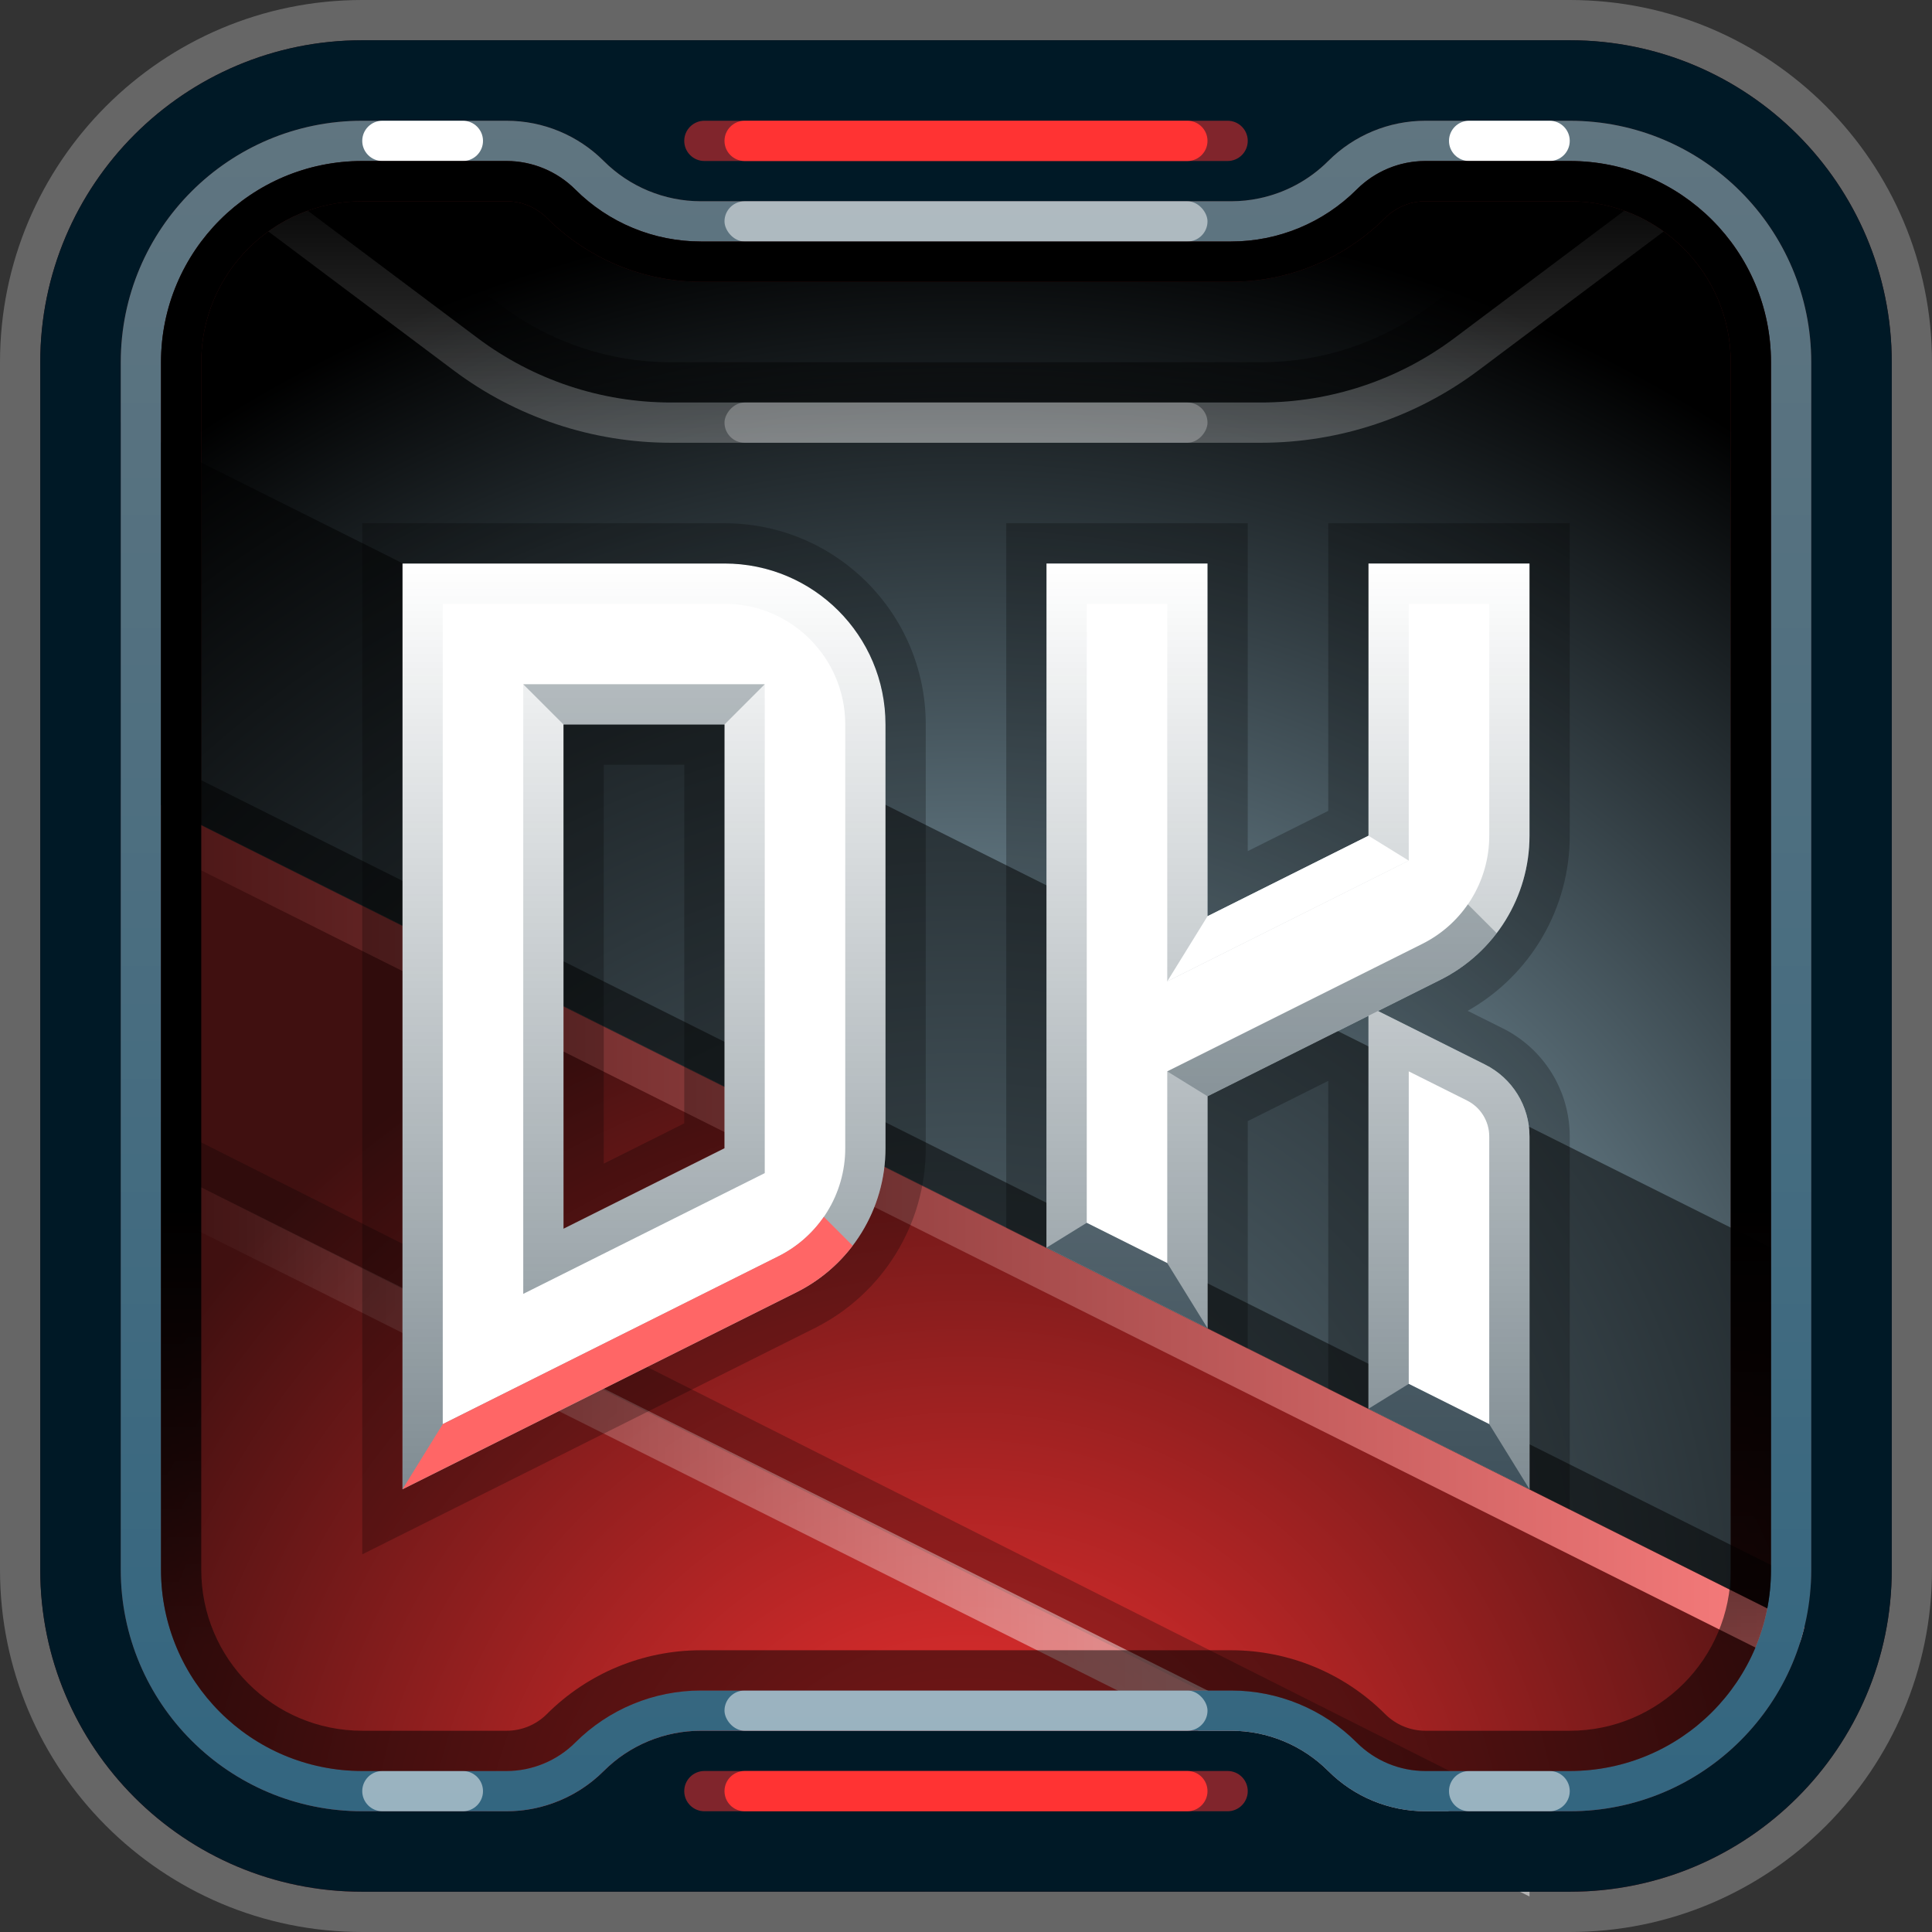 <svg width="24" height="24" viewBox="0 0 24 24" fill="none" xmlns="http://www.w3.org/2000/svg">
<rect x="0" y="0" width="24" height="24" fill="#333333" stroke="none"/>
<path d="M0.5 4.5C0.5 2.291 2.291 0.5 4.5 0.5H19.5C21.709 0.5 23.5 2.291 23.5 4.5V19.5C23.5 21.709 21.709 23.5 19.5 23.5H4.5C2.291 23.5 0.5 21.709 0.5 19.5V4.5Z" fill="url(#paint0_radial_33509_58442)"/>
<g opacity="0.25">
<path d="M2 14.499V13.94L19 22.5V23.059L2 14.499Z" fill="black"/>
</g>
<path d="M2 15.058V14.499L19 23V23.559L2 15.058Z" fill="url(#paint1_linear_33509_58442)"/>
<path d="M2.5 10.25V4.5C2.5 3.395 3.395 2.5 4.5 2.5H6.293C6.48 2.5 6.66 2.574 6.793 2.707C7.301 3.215 7.989 3.5 8.707 3.5H15.293C16.011 3.5 16.699 3.215 17.207 2.707C17.34 2.574 17.52 2.5 17.707 2.5H19.5C20.605 2.5 21.5 3.395 21.5 4.5V19.75L2.5 10.25Z" fill="url(#paint2_radial_33509_58442)"/>
<path opacity="0.25" fill-rule="evenodd" clip-rule="evenodd" d="M15.5 6.5V10.573L16.5 10.073L16.5 6.5H19.5L19.5 7L19 7H17L17 10.382L15 11.382V7H13V15.5L15 16.5V13.618L17 12.618V17.5L19 18.5V14.118C19 13.739 18.786 13.393 18.447 13.224L17.118 12.559L17.894 12.171C18.572 11.832 19 11.139 19 10.382L19 7L19.5 7L19.5 10.382C19.5 11.286 19.013 12.115 18.232 12.557L18.671 12.776C19.179 13.03 19.5 13.55 19.5 14.118V19.309L16.5 17.809V13.427L15.5 13.927V17.309L12.5 15.809V6.5H15.5Z" fill="black"/>
<path fill-rule="evenodd" clip-rule="evenodd" d="M1.553 9.78L22.447 20.227L22.224 20.675L1.329 10.227L1.553 9.78Z" fill="url(#paint3_linear_33509_58442)"/>
<path opacity="0.5" fill-rule="evenodd" clip-rule="evenodd" d="M8.333 4.5C7.576 4.5 6.839 4.254 6.233 3.8L3.3 1.6L3 2L5.933 4.2C6.626 4.719 7.468 5 8.333 5H15.667C16.532 5 17.374 4.719 18.067 4.2L21 2L20.7 1.6L17.767 3.8C17.161 4.254 16.424 4.5 15.667 4.5H8.333Z" fill="url(#paint4_linear_33509_58442)"/>
<path opacity="0.5" fill-rule="evenodd" clip-rule="evenodd" d="M1.5 5.246L22 15.5V20L1.5 9.746V5.246Z" fill="black"/>
<path opacity="0.5" fill-rule="evenodd" clip-rule="evenodd" d="M1.776 9.33L22.671 19.777L22.447 20.224L1.553 9.777L1.776 9.33Z" fill="black"/>
<path fill-rule="evenodd" clip-rule="evenodd" d="M5.634 4.6C6.412 5.184 7.36 5.5 8.334 5.5H15.667C16.64 5.5 17.588 5.184 18.367 4.6L21.3 2.4L21 2L18.067 4.2C17.375 4.719 16.532 5 15.667 5H8.334C7.468 5 6.626 4.719 5.934 4.2L3 2L2.7 2.4L5.634 4.6Z" fill="url(#paint5_linear_33509_58442)"/>
<rect opacity="0.25" width="6" height="0.5" rx="0.25" transform="matrix(1 0 0 -1 9 5.5)" fill="white"/>
<path fill-rule="evenodd" clip-rule="evenodd" d="M4.5 0H19.5C21.985 0 24 2.015 24 4.5V19.5C24 21.985 21.985 24 19.5 24H4.5C2.015 24 0 21.985 0 19.5V4.5C0 2.015 2.015 0 4.5 0ZM4.5 0.5C2.291 0.5 0.5 2.291 0.5 4.5V19.5C0.5 21.709 2.291 23.5 4.5 23.5H19.5C21.709 23.5 23.5 21.709 23.5 19.5V4.5C23.5 2.291 21.709 0.5 19.5 0.5H4.5Z" fill="white" fill-opacity="0.25"/>
<path fill-rule="evenodd" clip-rule="evenodd" d="M6 1.5L4.5 1.5C2.843 1.5 1.5 2.843 1.5 4.5V19.5C1.5 21.157 2.843 22.5 4.5 22.5H6H6.293C6.746 22.5 7.18 22.32 7.5 22C7.82 21.68 8.254 21.5 8.707 21.5H15.293C15.746 21.5 16.18 21.68 16.5 22C16.82 22.32 17.254 22.5 17.707 22.5H18H19.5C21.157 22.5 22.5 21.157 22.5 19.5V4.5C22.5 2.843 21.157 1.5 19.5 1.5L18 1.5L17.707 1.5C17.707 1.5 17.707 1.5 17.706 1.5C17.254 1.5 16.82 1.68 16.5 2C16.18 2.32 15.746 2.5 15.293 2.5L8.707 2.5C8.254 2.5 7.82 2.32 7.5 2C7.18 1.68 6.746 1.5 6.293 1.5H6ZM4.5 0.5C2.291 0.5 0.5 2.291 0.5 4.5V19.5C0.5 21.709 2.291 23.5 4.5 23.5H19.5C21.709 23.5 23.5 21.709 23.5 19.5V4.5C23.5 2.291 21.709 0.5 19.5 0.5H4.5Z" fill="#001926"/>
<path fill-rule="evenodd" clip-rule="evenodd" d="M8.707 2.5C8.254 2.5 7.82 2.32 7.5 2C7.18 1.68 6.746 1.5 6.293 1.5H4.5C2.843 1.5 1.5 2.843 1.5 4.5V19.5C1.5 21.157 2.843 22.5 4.5 22.5H6.293C6.49 22.5 6.683 22.466 6.864 22.401C7.101 22.317 7.319 22.181 7.5 22C7.82 21.68 8.254 21.5 8.707 21.5H15.293C15.746 21.5 16.18 21.68 16.5 22C16.82 22.32 17.254 22.5 17.707 22.5H19.5C21.157 22.5 22.5 21.157 22.5 19.5V4.5C22.5 2.843 21.157 1.5 19.5 1.5H17.706C17.254 1.5 16.82 1.68 16.5 2C16.263 2.237 15.964 2.397 15.641 2.464C15.527 2.488 15.411 2.5 15.293 2.5H8.707ZM2 4.5C2 3.119 3.119 2 4.5 2H6.293C6.613 2 6.92 2.127 7.146 2.354C7.561 2.768 8.122 3 8.707 3H15.293C15.878 3 16.439 2.768 16.854 2.354C17.002 2.205 17.187 2.099 17.387 2.043C17.49 2.015 17.598 2 17.707 2H19.5C20.881 2 22 3.119 22 4.5V19.5C22 20.881 20.881 22 19.5 22H17.707C17.387 22 17.08 21.873 16.854 21.646C16.439 21.232 15.878 21 15.293 21H8.707C8.122 21 7.561 21.232 7.146 21.646C6.92 21.873 6.613 22 6.293 22H4.5C3.119 22 2 20.881 2 19.5V4.5Z" fill="url(#paint6_linear_33509_58442)"/>
<rect opacity="0.5" x="9" y="2.5" width="6" height="0.5" rx="0.25" fill="white"/>
<path d="M4.5 1.75C4.5 1.612 4.612 1.5 4.75 1.5H5.75C5.888 1.5 6 1.612 6 1.75C6 1.888 5.888 2 5.75 2H4.75C4.612 2 4.5 1.888 4.5 1.75Z" fill="white"/>
<path opacity="0.5" d="M4.5 22.25C4.5 22.112 4.612 22 4.75 22H5.75C5.888 22 6 22.112 6 22.25C6 22.388 5.888 22.5 5.75 22.5H4.75C4.612 22.5 4.5 22.388 4.5 22.25Z" fill="white"/>
<path d="M18 1.75C18 1.612 18.112 1.5 18.25 1.5H19.25C19.388 1.5 19.5 1.612 19.5 1.75C19.5 1.888 19.388 2 19.25 2H18.25C18.112 2 18 1.888 18 1.75Z" fill="white"/>
<path opacity="0.5" d="M18 22.25C18 22.112 18.112 22 18.25 22H19.25C19.388 22 19.5 22.112 19.5 22.25C19.5 22.388 19.388 22.5 19.25 22.5H18.25C18.112 22.5 18 22.388 18 22.25Z" fill="white"/>
<path opacity="0.5" d="M8.5 1.75C8.5 1.612 8.612 1.5 8.75 1.5H15.25C15.388 1.5 15.5 1.612 15.5 1.75C15.5 1.888 15.388 2 15.25 2H8.75C8.612 2 8.5 1.888 8.5 1.75Z" fill="#FF3333"/>
<path d="M9 1.75C9 1.612 9.112 1.5 9.25 1.5H14.75C14.888 1.5 15 1.612 15 1.75C15 1.888 14.888 2 14.75 2H9.25C9.112 2 9 1.888 9 1.75Z" fill="#FF3333"/>
<path opacity="0.5" d="M8.5 22.25C8.5 22.112 8.612 22 8.75 22H15.25C15.388 22 15.5 22.112 15.5 22.25C15.5 22.388 15.388 22.5 15.25 22.5H8.75C8.612 22.5 8.5 22.388 8.5 22.25Z" fill="#FF3333"/>
<path d="M9 22.25C9 22.112 9.112 22 9.25 22H14.75C14.888 22 15 22.112 15 22.25C15 22.388 14.888 22.5 14.75 22.5H9.25C9.112 22.5 9 22.388 9 22.25Z" fill="#FF3333"/>
<rect opacity="0.5" x="9" y="21" width="6" height="0.5" rx="0.25" fill="white"/>
<path d="M13 7H15V11.382L17 10.382L17 7H19C19 7 19 9.255 19 10.382C19 11.139 18.572 11.832 17.894 12.171L17.118 12.559L18.447 13.224C18.786 13.393 19 13.739 19 14.118V18.5L17 17.5V12.618L15 13.618V16.5L13 15.5V7Z" fill="white"/>
<path opacity="0.5" fill-rule="evenodd" clip-rule="evenodd" d="M15 7H13V15.5L15 16.5V13.618L17 12.618V17.5L19 18.5V14.118C19 13.739 18.786 13.393 18.447 13.224L17.118 12.559L17.894 12.171C18.572 11.832 19 11.139 19 10.382L19 7H17L17 10.382L15 11.382V7ZM17.5 7.5L17.5 10.691L14.5 12.191V7.5H13.5V15.191L14.5 15.691V13.309L17.671 11.724C18.179 11.47 18.5 10.95 18.5 10.382L18.5 7.5H17.5ZM17.5 13.309L18.224 13.671C18.393 13.755 18.5 13.929 18.5 14.118V17.691L17.5 17.191V13.309Z" fill="url(#paint7_linear_33509_58442)"/>
<path fill-rule="evenodd" clip-rule="evenodd" d="M2 4.5V19.5C2 20.881 3.119 22 4.5 22H6.293C6.611 22 6.922 21.871 7.147 21.646C7.561 21.233 8.122 21 8.707 21H15.293C15.878 21 16.439 21.232 16.853 21.646C17.08 21.873 17.387 22 17.707 22H19.5C20.881 22 22 20.881 22 19.5V4.5C22 3.119 20.881 2 19.5 2H17.707C17.387 2 17.08 2.127 16.853 2.354C16.439 2.768 15.878 3 15.293 3H8.707C8.122 3 7.561 2.768 7.147 2.354C6.922 2.129 6.611 2 6.293 2H4.5C3.119 2 2 3.119 2 4.5ZM21.5 4.5C21.5 3.395 20.605 2.5 19.5 2.5H17.707C17.52 2.5 17.34 2.574 17.207 2.707C16.699 3.215 16.011 3.5 15.293 3.5H8.707C7.989 3.5 7.301 3.215 6.793 2.707C6.66 2.574 6.48 2.5 6.293 2.5H4.5C3.395 2.5 2.5 3.395 2.5 4.5V19.5C2.5 20.605 3.395 21.5 4.5 21.5H6.293C6.48 21.5 6.66 21.426 6.793 21.293C7.301 20.785 7.989 20.5 8.707 20.5H15.293C16.011 20.5 16.699 20.785 17.207 21.293C17.34 21.426 17.52 21.5 17.707 21.5H19.5C20.605 21.5 21.5 20.605 21.5 19.5V4.5Z" fill="url(#paint8_linear_33509_58442)"/>
<path opacity="0.25" fill-rule="evenodd" clip-rule="evenodd" d="M17.894 12.171L15 13.618L14.5 13.309L17.671 11.724C17.901 11.608 18.093 11.439 18.234 11.234L18.592 11.592C18.41 11.832 18.174 12.031 17.894 12.171Z" fill="#001926"/>
<path opacity="0.5" d="M13 15.499L15 16.499L14.5 15.69L13.5 15.19L13 15.499Z" fill="#001926"/>
<path opacity="0.5" d="M17 17.5L19 18.5L18.5 17.691L17.5 17.191L17 17.5Z" fill="#001926"/>
<path d="M14.5 12.191L17.5 10.691L17 10.382L15 11.382L14.5 12.191Z" fill="white"/>
<path fill-rule="evenodd" clip-rule="evenodd" d="M9 9H7V15.264L9 14.264V9ZM9.894 16.053C10.572 15.714 11 15.021 11 14.264V9C11 7.895 10.105 7 9 7H5V18.5L9.894 16.053Z" fill="white"/>
<path opacity="0.5" fill-rule="evenodd" clip-rule="evenodd" d="M6.5 8.5H9.5V14.573L6.5 16.073V8.5ZM7 9H9V14.264L7 15.264V9ZM9.671 15.606C10.179 15.351 10.5 14.832 10.5 14.264V9C10.5 8.172 9.828 7.5 9 7.5H5.5V17.691L9.671 15.606ZM9.894 16.053C10.572 15.714 11 15.021 11 14.264V9C11 7.895 10.105 7 9 7H5V18.5L9.894 16.053Z" fill="url(#paint9_linear_33509_58442)"/>
<path opacity="0.25" fill-rule="evenodd" clip-rule="evenodd" d="M4.5 6.5H9C10.381 6.5 11.5 7.619 11.5 9V14.264C11.5 15.211 10.965 16.076 10.118 16.5L4.5 19.309V6.5ZM8.5 9.5H7.5V14.455L8.5 13.955V9.5ZM9 14.264L7 15.264V9H9V14.264ZM5 7H9C10.105 7 11 7.895 11 9V14.264C11 15.021 10.572 15.714 9.894 16.053L5 18.5V7Z" fill="black"/>
<path fill-rule="evenodd" clip-rule="evenodd" d="M9.894 16.053L5 18.5L5.5 17.691L9.671 15.605C9.901 15.49 10.093 15.32 10.234 15.116L10.592 15.474C10.41 15.714 10.174 15.913 9.894 16.053Z" fill="#FF6666"/>
<path opacity="0.25" d="M7 9L6.5 8.5H9.5L9 9H7Z" fill="#001926"/>
<defs>
<radialGradient id="paint0_radial_33509_58442" cx="0" cy="0" r="1" gradientUnits="userSpaceOnUse" gradientTransform="translate(12 23.5) rotate(180) scale(12)">
<stop stop-color="#FF3333"/>
<stop offset="1" stop-color="#401010"/>
</radialGradient>
<linearGradient id="paint1_linear_33509_58442" x1="15" y1="17" x2="2" y2="17" gradientUnits="userSpaceOnUse">
<stop stop-color="white" stop-opacity="0.5"/>
<stop offset="1" stop-color="white" stop-opacity="0"/>
</linearGradient>
<radialGradient id="paint2_radial_33509_58442" cx="0" cy="0" r="1" gradientUnits="userSpaceOnUse" gradientTransform="translate(12 20) rotate(-90) scale(17.5 17.5)">
<stop stop-color="#BFEAFF"/>
<stop offset="1"/>
</radialGradient>
<linearGradient id="paint3_linear_33509_58442" x1="22.906" y1="20.675" x2="0.87" y2="20.675" gradientUnits="userSpaceOnUse">
<stop stop-color="#FF8080"/>
<stop offset="1" stop-color="#401010"/>
</linearGradient>
<linearGradient id="paint4_linear_33509_58442" x1="12" y1="5" x2="12" y2="1.6" gradientUnits="userSpaceOnUse">
<stop/>
<stop offset="1" stop-opacity="0"/>
</linearGradient>
<linearGradient id="paint5_linear_33509_58442" x1="12" y1="5.5" x2="12" y2="2" gradientUnits="userSpaceOnUse">
<stop stop-color="white" stop-opacity="0.25"/>
<stop offset="1" stop-color="white" stop-opacity="0"/>
</linearGradient>
<linearGradient id="paint6_linear_33509_58442" x1="12" y1="1.5" x2="12" y2="22.5" gradientUnits="userSpaceOnUse">
<stop stop-color="#607580"/>
<stop offset="1" stop-color="#336680"/>
</linearGradient>
<linearGradient id="paint7_linear_33509_58442" x1="12" y1="7" x2="12" y2="18.5" gradientUnits="userSpaceOnUse">
<stop stop-color="#001926" stop-opacity="0"/>
<stop offset="1" stop-color="#001926"/>
</linearGradient>
<linearGradient id="paint8_linear_33509_58442" x1="12" y1="2" x2="12" y2="22" gradientUnits="userSpaceOnUse">
<stop offset="0.65"/>
<stop offset="0.923" stop-opacity="0.5"/>
</linearGradient>
<linearGradient id="paint9_linear_33509_58442" x1="4" y1="7" x2="4" y2="18.5" gradientUnits="userSpaceOnUse">
<stop stop-color="#001926" stop-opacity="0"/>
<stop offset="1" stop-color="#001926"/>
</linearGradient>
</defs>
</svg>
